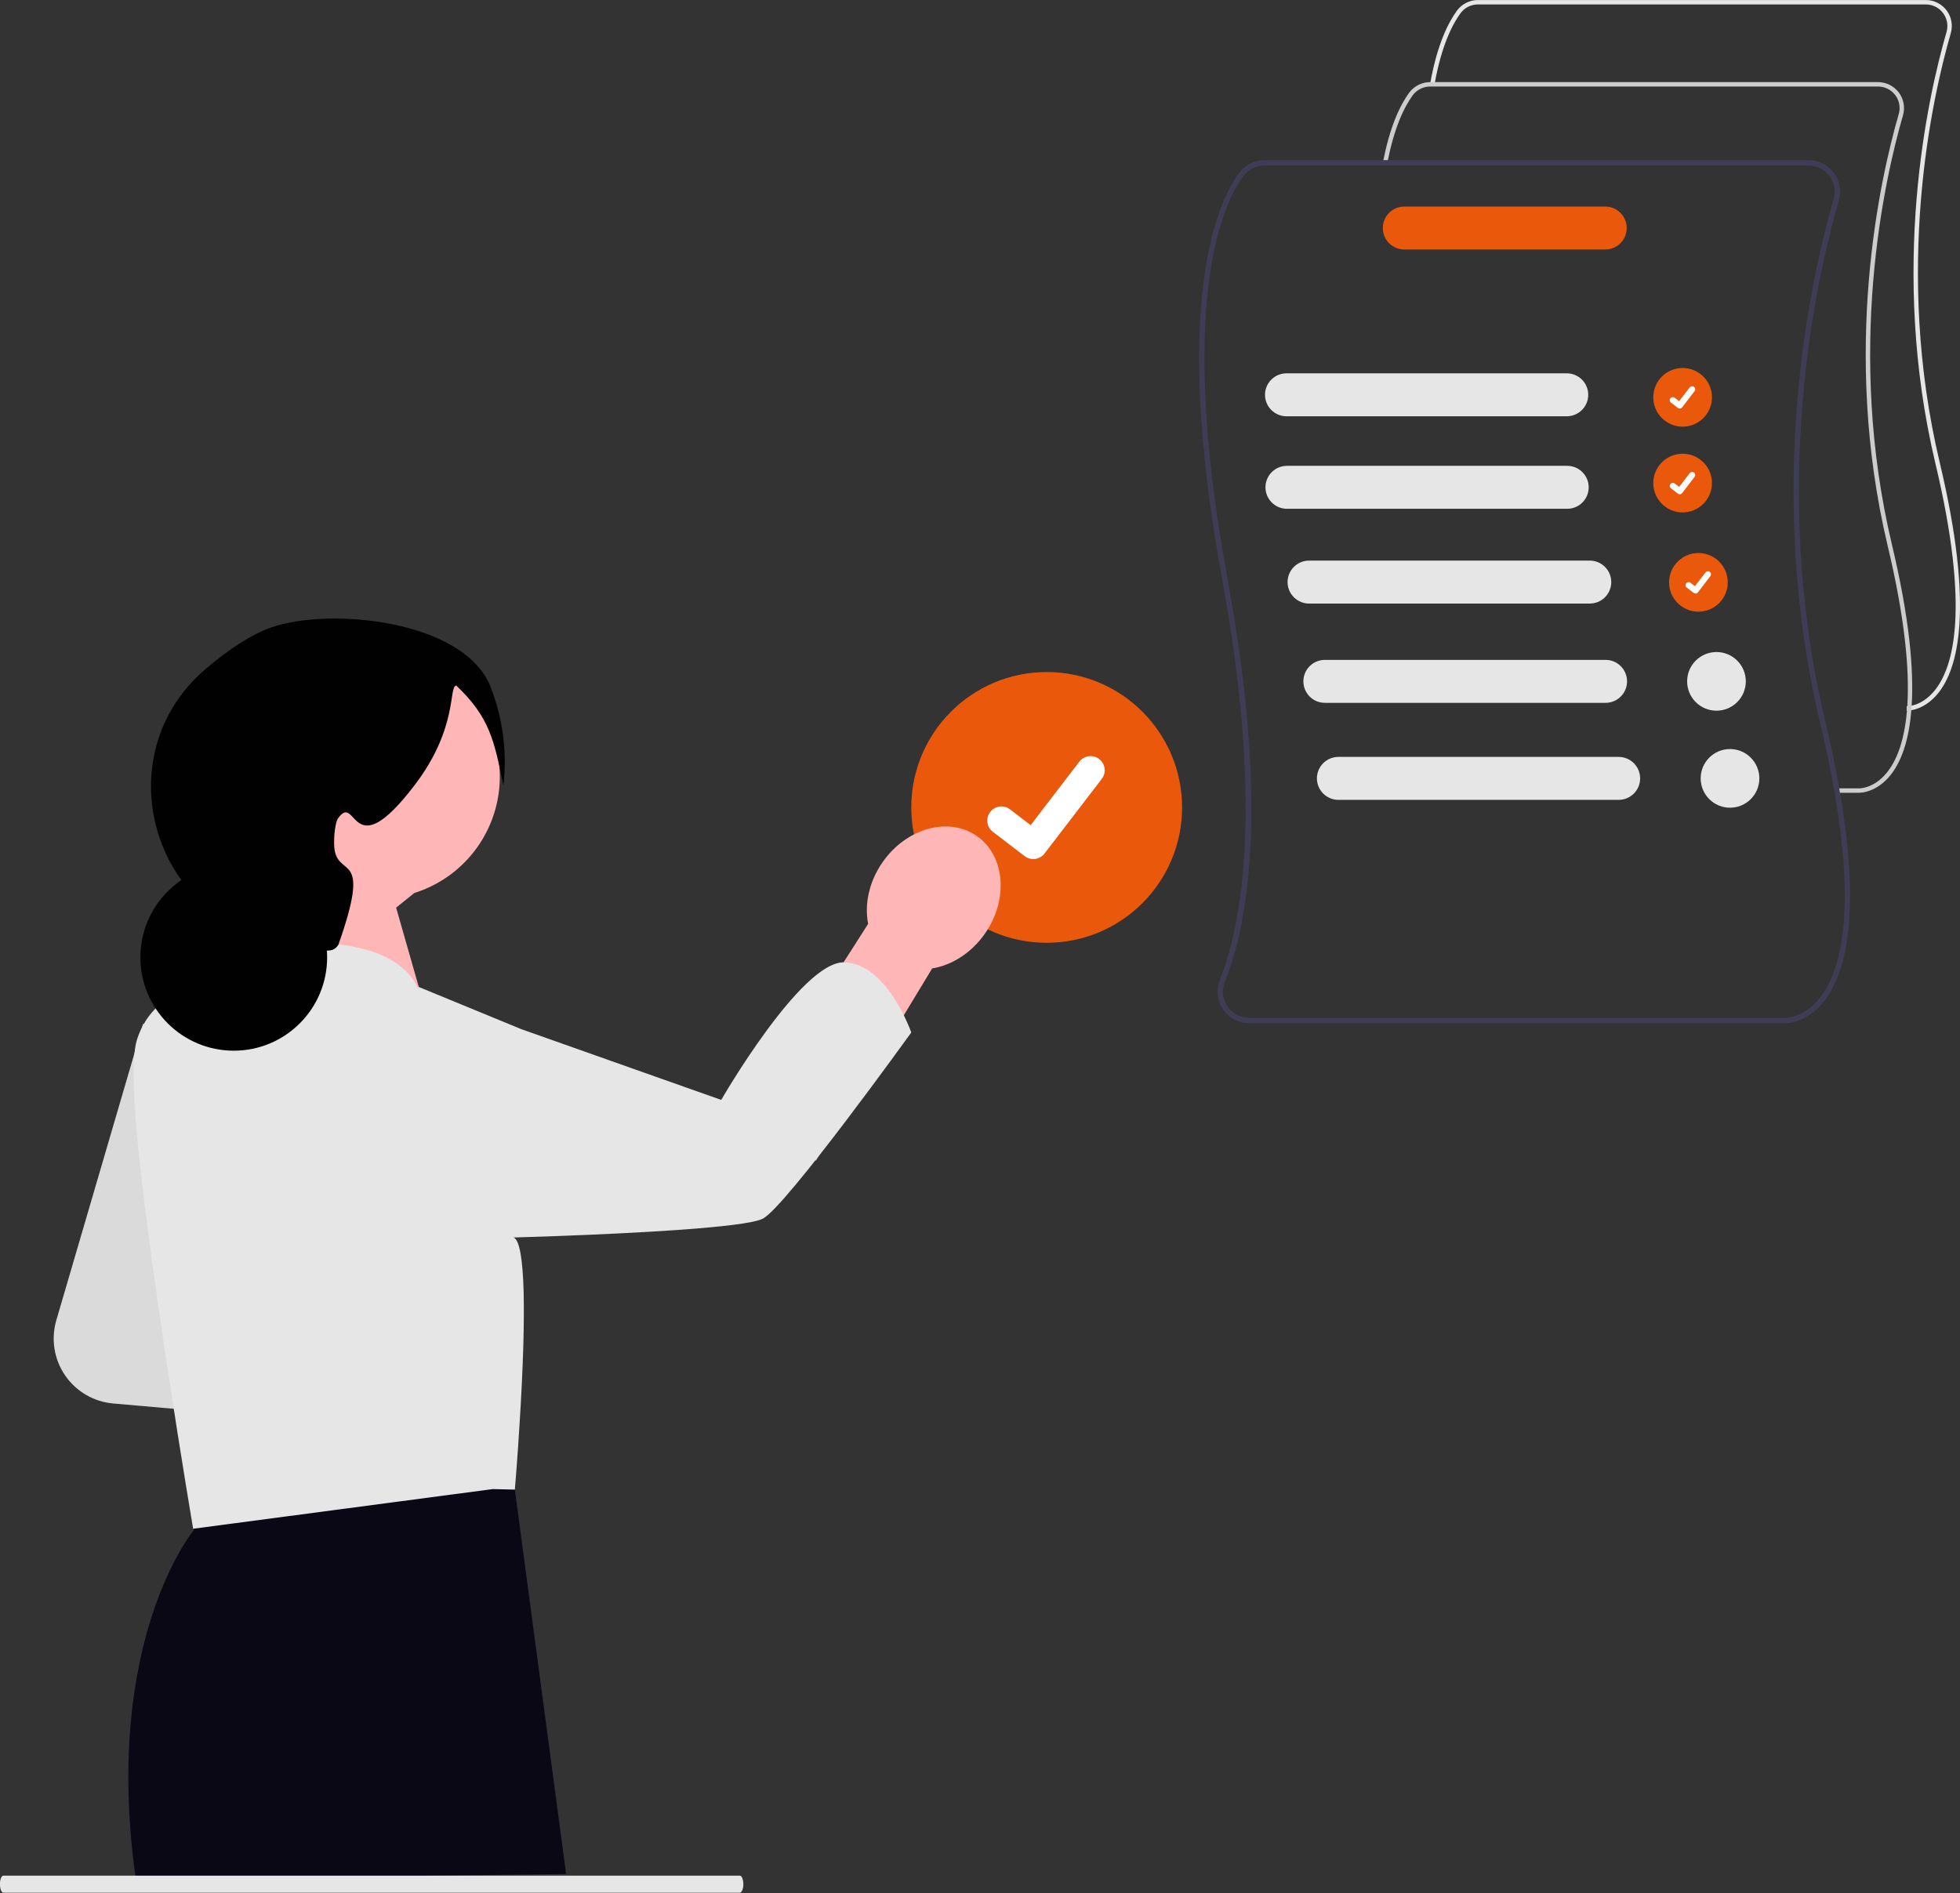 <svg width="206" height="199" viewBox="0 0 206 199" fill="none" xmlns="http://www.w3.org/2000/svg">
<rect x="0" y="0" width="206" height="199" fill="#333333" stroke="none"/>
<g clip-path="url(#clip0_4_3409)">
<path d="M110.008 99.108C117.867 99.108 124.238 92.737 124.238 84.878C124.238 77.019 117.867 70.647 110.008 70.647C102.149 70.647 95.778 77.019 95.778 84.878C95.778 92.737 102.149 99.108 110.008 99.108Z" fill="#EA580C"/>
<path d="M108.597 90.307C108.277 90.308 107.966 90.204 107.709 90.012L107.693 90L104.349 87.44C104.036 87.2 103.832 86.846 103.78 86.455C103.728 86.064 103.834 85.669 104.074 85.356C104.313 85.044 104.667 84.839 105.058 84.787C105.449 84.736 105.844 84.841 106.157 85.081L108.323 86.742L113.442 80.066C113.682 79.753 114.036 79.548 114.426 79.497C114.817 79.445 115.212 79.551 115.525 79.791L115.493 79.834L115.526 79.791C115.838 80.031 116.042 80.385 116.094 80.776C116.145 81.166 116.04 81.562 115.801 81.874L109.78 89.727C109.64 89.908 109.461 90.054 109.256 90.155C109.051 90.255 108.826 90.308 108.597 90.307Z" fill="white"/>
<path d="M15.056 107.565L5.92 138.792C5.636 139.764 5.571 140.788 5.73 141.788C5.888 142.789 6.267 143.741 6.839 144.578C7.41 145.414 8.16 146.113 9.035 146.625C9.909 147.136 10.886 147.447 11.895 147.536L21.864 148.408L15.056 107.565Z" fill="#F2F2F2"/>
<path opacity="0.1" d="M15.056 107.565L5.92 138.792C5.636 139.764 5.571 140.788 5.73 141.788C5.888 142.789 6.267 143.741 6.839 144.578C7.41 145.414 8.16 146.113 9.035 146.625C9.909 147.136 10.886 147.447 11.895 147.536L21.864 148.408L15.056 107.565Z" fill="black"/>
<path d="M97.971 101.804L85.752 122.012L79.998 114.724L91.243 97.119C90.843 95.071 91.327 92.694 92.757 90.641C95.258 87.048 99.695 85.814 102.668 87.885C105.641 89.955 106.024 94.545 103.522 98.137C102.093 100.19 100.031 101.468 97.972 101.805L97.971 101.804Z" fill="#FFB6B6"/>
<path d="M21.791 150.793L20.323 155.784L20.372 160.844C20.372 160.844 10.721 172.452 14.277 197.56L59.499 196.994L54.112 156.591L21.791 150.793Z" fill="#090814"/>
<path d="M26.88 81.636C26.88 79.265 27.537 76.941 28.779 74.921C30.02 72.901 31.797 71.265 33.912 70.194C36.027 69.123 38.398 68.66 40.76 68.855C43.123 69.05 45.385 69.896 47.296 71.299C49.207 72.702 50.692 74.608 51.585 76.803C52.479 78.999 52.746 81.4 52.357 83.739C51.969 86.077 50.94 88.263 49.384 90.052C47.829 91.841 45.808 93.164 43.546 93.874L41.634 95.414L45.067 107.428L41.067 110.258L28.428 99.726C28.428 99.726 31.158 96.249 32.623 92.327C30.856 91.159 29.407 89.571 28.405 87.705C27.403 85.839 26.878 83.754 26.88 81.636V81.636Z" fill="#FFB6B6"/>
<path d="M88.7 101.162C84.173 101.093 75.802 115.623 75.802 115.623L68.926 113.192L54.787 108.186L43.95 103.725L43.998 104.053C43.955 103.95 43.909 103.847 43.858 103.742C42.718 101.394 39.409 98.632 30.013 99.18L25.588 102.672L24.986 103.151C23.088 103.049 21.19 103.344 19.413 104.019C17.401 104.828 15.389 106.337 14.437 109.158C13.944 110.613 13.944 113.622 14.239 117.444C15.31 131.283 20.298 160.705 20.298 160.705L51.788 156.536L54.111 156.59C54.111 156.59 54.387 153.419 54.634 149.266C54.787 146.829 54.925 144.064 55.004 141.399C55.058 139.446 55.072 137.552 55.038 135.885C55.033 135.782 55.033 135.679 55.028 135.574C54.934 132.531 54.629 130.327 53.972 130.085C53.972 130.085 56.009 130.031 58.949 129.922C66.051 129.656 78.431 129.059 80.196 128.097C82.692 126.741 95.777 108.537 95.777 108.537C95.777 108.537 93.232 101.237 88.7 101.163V101.162Z" fill="#E6E6E6"/>
<path d="M52.908 82.582C51.94 77.843 51.475 75.415 47.953 72.062C47.118 72.18 48.174 76.514 43.567 82.551C36.871 91.326 37.538 83.28 35.558 85.984C35.128 86.57 35.035 88.688 35.176 89.416C35.735 92.294 39.039 89.484 35.558 99.331C35.04 100.097 34.429 99.911 33.652 99.903C33.592 99.903 33.987 99.826 32.508 99.522C31.802 99.376 30.814 99.204 29.629 99.005C15.87 96.687 11.012 79.325 21.646 70.293C24.067 68.238 26.44 66.68 28.502 65.959C34.712 63.785 48.86 65.198 51.577 72.252C52.857 75.534 53.314 79.081 52.909 82.581L52.908 82.582Z" fill="#010102"/>
<path d="M24.57 110.451C29.989 110.451 34.383 106.058 34.383 100.638C34.383 95.218 29.989 90.825 24.57 90.825C19.15 90.825 14.756 95.218 14.756 100.638C14.756 106.058 19.15 110.451 24.57 110.451Z" fill="#010102"/>
<path d="M77.788 198.969H0.335C0.135 198.933 -0.013 198.531 -1.12329e-05 198.067C-0.013 197.608 0.135 197.205 0.335 197.17H77.788C77.964 197.22 78.103 197.543 78.125 197.951C78.153 198.449 78.004 198.902 77.788 198.969Z" fill="#E6E6E6"/>
<path d="M176.847 44.851C178.55 44.851 179.93 43.471 179.93 41.768C179.93 40.065 178.55 38.684 176.847 38.684C175.144 38.684 173.763 40.065 173.763 41.768C173.763 43.471 175.144 44.851 176.847 44.851Z" fill="#EA580C"/>
<path d="M176.541 42.944C176.472 42.944 176.404 42.922 176.349 42.88L176.345 42.877L175.621 42.323C175.587 42.297 175.559 42.265 175.538 42.228C175.517 42.192 175.503 42.151 175.497 42.109C175.492 42.067 175.494 42.025 175.505 41.984C175.516 41.943 175.535 41.905 175.561 41.871C175.587 41.838 175.619 41.809 175.655 41.788C175.692 41.767 175.732 41.753 175.774 41.748C175.816 41.742 175.859 41.745 175.9 41.756C175.94 41.767 175.979 41.786 176.012 41.811L176.482 42.172L177.591 40.725C177.617 40.692 177.649 40.664 177.685 40.642C177.722 40.621 177.762 40.608 177.804 40.602C177.846 40.596 177.889 40.599 177.93 40.61C177.97 40.621 178.009 40.64 178.042 40.666C178.11 40.718 178.155 40.795 178.166 40.879C178.177 40.964 178.154 41.05 178.102 41.117L176.797 42.819C176.767 42.858 176.728 42.89 176.684 42.912C176.639 42.934 176.591 42.945 176.541 42.945V42.944Z" fill="white"/>
<path d="M176.847 53.865C178.55 53.865 179.93 52.484 179.93 50.781C179.93 49.078 178.55 47.697 176.847 47.697C175.144 47.697 173.763 49.078 173.763 50.781C173.763 52.484 175.144 53.865 176.847 53.865Z" fill="#EA580C"/>
<path d="M176.541 51.957C176.472 51.957 176.404 51.935 176.349 51.893L176.345 51.891L175.621 51.336C175.587 51.31 175.559 51.278 175.538 51.242C175.517 51.205 175.503 51.165 175.497 51.123C175.492 51.081 175.494 51.038 175.505 50.997C175.516 50.956 175.535 50.918 175.561 50.885C175.587 50.851 175.619 50.823 175.655 50.802C175.692 50.781 175.732 50.767 175.774 50.761C175.816 50.756 175.859 50.758 175.9 50.769C175.94 50.78 175.979 50.799 176.012 50.825L176.482 51.185L177.591 49.739C177.617 49.705 177.649 49.677 177.685 49.656C177.722 49.635 177.762 49.621 177.804 49.615C177.846 49.61 177.889 49.613 177.93 49.624C177.97 49.635 178.009 49.654 178.042 49.679C178.11 49.731 178.154 49.808 178.166 49.893C178.177 49.977 178.154 50.063 178.102 50.131L176.797 51.832C176.767 51.872 176.728 51.903 176.684 51.925C176.639 51.947 176.591 51.958 176.541 51.958V51.957Z" fill="white"/>
<path d="M178.507 64.301C180.21 64.301 181.591 62.92 181.591 61.218C181.591 59.514 180.21 58.134 178.507 58.134C176.804 58.134 175.424 59.514 175.424 61.218C175.424 62.92 176.804 64.301 178.507 64.301Z" fill="#EA580C"/>
<path d="M178.201 62.394C178.132 62.394 178.065 62.371 178.009 62.33L178.006 62.327L177.281 61.772C177.247 61.747 177.219 61.715 177.198 61.678C177.177 61.641 177.163 61.601 177.158 61.559C177.152 61.517 177.155 61.474 177.166 61.434C177.177 61.393 177.196 61.355 177.221 61.321C177.247 61.287 177.279 61.259 177.316 61.238C177.352 61.217 177.393 61.203 177.435 61.197C177.477 61.192 177.519 61.195 177.56 61.206C177.601 61.217 177.639 61.235 177.673 61.261L178.142 61.622L179.251 60.175C179.277 60.142 179.309 60.113 179.346 60.092C179.382 60.071 179.423 60.057 179.465 60.052C179.507 60.046 179.549 60.049 179.59 60.06C179.631 60.071 179.669 60.09 179.703 60.116C179.77 60.168 179.815 60.244 179.826 60.329C179.837 60.414 179.814 60.499 179.762 60.567L178.457 62.269C178.427 62.308 178.388 62.34 178.344 62.361C178.3 62.383 178.251 62.395 178.201 62.394L178.201 62.394Z" fill="white"/>
<path d="M200.401 74.709C200.376 74.709 200.358 74.709 200.353 74.709H200.401V74.246H200.364C200.437 74.248 201.932 74.29 203.308 72.62C205.36 70.13 207.045 63.966 203.42 48.742C198.546 28.271 202.611 10.185 204.585 3.36C204.683 3.022 204.7 2.667 204.636 2.321C204.572 1.975 204.429 1.649 204.217 1.369C204.006 1.088 203.732 0.861 203.418 0.704C203.103 0.547 202.756 0.466 202.405 0.466H155.331C154.974 0.467 154.621 0.552 154.302 0.714C153.983 0.876 153.707 1.112 153.496 1.401C152.659 2.551 151.513 4.761 150.794 8.757L150.336 8.675C151.07 4.592 152.255 2.317 153.12 1.129C153.374 0.78 153.707 0.497 154.091 0.301C154.475 0.105 154.9 0.003 155.331 0.003H202.405C202.829 0.002 203.246 0.1 203.626 0.289C204.005 0.477 204.335 0.752 204.59 1.09C204.845 1.428 205.017 1.821 205.094 2.238C205.171 2.654 205.149 3.083 205.032 3.49C203.068 10.28 199.024 28.271 203.873 48.635C207.549 64.074 205.782 70.372 203.652 72.935C202.247 74.624 200.699 74.709 200.401 74.709Z" fill="#E6E6E6"/>
<path d="M195.378 83.339C195.352 83.339 195.335 83.339 195.33 83.339H193.067V82.875H195.341C195.415 82.878 196.909 82.92 198.286 81.249C200.337 78.76 202.022 72.596 198.397 57.371C193.523 36.9 197.588 18.815 199.562 11.99C199.66 11.652 199.677 11.296 199.613 10.951C199.549 10.605 199.406 10.279 199.195 9.999C198.983 9.718 198.709 9.49 198.395 9.334C198.08 9.177 197.734 9.096 197.382 9.096H150.308C149.95 9.097 149.598 9.181 149.279 9.344C148.96 9.506 148.684 9.741 148.473 10.03C147.636 11.181 146.49 13.391 145.771 17.386L145.313 17.304C146.047 13.222 147.232 10.947 148.097 9.758C148.351 9.41 148.684 9.126 149.068 8.931C149.452 8.735 149.877 8.633 150.308 8.632H197.382C197.805 8.632 198.223 8.73 198.602 8.918C198.982 9.107 199.312 9.381 199.567 9.72C199.821 10.058 199.994 10.451 200.071 10.867C200.148 11.284 200.126 11.713 200.009 12.12C198.045 18.91 194.001 36.901 198.85 57.265C202.526 72.703 200.759 79.001 198.629 81.565C197.223 83.254 195.676 83.339 195.378 83.339Z" fill="#CCCCCC"/>
<path d="M191.854 75.895C185.964 51.163 190.876 29.31 193.263 21.065C193.405 20.571 193.43 20.051 193.337 19.545C193.243 19.039 193.034 18.562 192.724 18.151C192.415 17.741 192.014 17.407 191.554 17.178C191.094 16.948 190.587 16.829 190.073 16.829H132.901C132.377 16.829 131.861 16.953 131.395 17.19C130.928 17.427 130.524 17.771 130.215 18.194C127.908 21.368 123.119 31.892 128.468 61.012C131.328 76.591 131.285 87.212 130.351 94.209C129.827 98.149 129.018 100.938 128.285 102.819L128.208 103.019C128.053 103.399 127.973 103.806 127.97 104.216C127.965 104.68 128.058 105.14 128.243 105.565C128.428 105.99 128.702 106.371 129.045 106.683C129.269 106.893 129.522 107.069 129.797 107.205C130.025 107.321 130.266 107.41 130.516 107.468C130.77 107.53 131.03 107.561 131.291 107.561H187.58C187.587 107.561 187.605 107.563 187.639 107.563C187.999 107.563 189.879 107.459 191.586 105.404C194.171 102.292 196.318 94.645 191.854 75.895ZM191.168 105.024C189.496 107.055 187.682 107.002 187.594 107H131.289C130.838 107 130.395 106.889 129.996 106.678C129.598 106.467 129.258 106.161 129.005 105.788C128.783 105.465 128.633 105.098 128.567 104.712C128.501 104.326 128.52 103.93 128.623 103.551C128.65 103.441 128.685 103.334 128.727 103.229C129.565 101.077 130.185 98.848 130.58 96.573C131.918 89.279 132.167 78.025 129.022 60.911C123.713 32.007 128.407 21.642 130.67 18.527C130.927 18.177 131.262 17.892 131.65 17.695C132.037 17.498 132.465 17.395 132.9 17.394H190.072C190.499 17.394 190.92 17.493 191.301 17.683C191.683 17.873 192.016 18.149 192.272 18.49C192.529 18.831 192.703 19.226 192.781 19.646C192.858 20.065 192.837 20.497 192.719 20.907C190.321 29.197 185.385 51.163 191.306 76.025C195.708 94.514 193.661 102 191.168 105.024Z" fill="#3F3D56"/>
<path d="M164.693 43.76H135.237C134.939 43.763 134.642 43.707 134.366 43.595C134.089 43.483 133.837 43.318 133.625 43.108C133.413 42.898 133.244 42.648 133.129 42.372C133.014 42.097 132.955 41.801 132.955 41.502C132.955 41.204 133.014 40.908 133.129 40.633C133.244 40.357 133.413 40.107 133.625 39.897C133.837 39.688 134.089 39.522 134.366 39.41C134.642 39.298 134.939 39.242 135.237 39.245H164.693C165.287 39.251 165.856 39.492 166.274 39.914C166.692 40.337 166.927 40.908 166.927 41.502C166.927 42.097 166.692 42.668 166.274 43.09C165.856 43.513 165.287 43.754 164.693 43.76Z" fill="#E6E6E6"/>
<path d="M164.693 53.485H135.237C134.642 53.479 134.074 53.238 133.656 52.815C133.238 52.393 133.003 51.822 133.003 51.227C133.003 50.633 133.238 50.062 133.656 49.639C134.074 49.217 134.642 48.976 135.237 48.97H164.693C164.991 48.966 165.288 49.022 165.564 49.134C165.841 49.246 166.093 49.412 166.305 49.622C166.517 49.832 166.686 50.082 166.801 50.358C166.916 50.633 166.975 50.929 166.975 51.227C166.975 51.526 166.916 51.821 166.801 52.097C166.686 52.372 166.517 52.622 166.305 52.832C166.093 53.042 165.841 53.208 165.564 53.32C165.288 53.432 164.991 53.488 164.693 53.485Z" fill="#E6E6E6"/>
<path d="M167.065 63.447H137.609C137.31 63.45 137.014 63.394 136.738 63.282C136.461 63.17 136.209 63.004 135.997 62.794C135.785 62.584 135.616 62.334 135.501 62.059C135.386 61.783 135.327 61.488 135.327 61.189C135.327 60.891 135.386 60.595 135.501 60.32C135.616 60.044 135.785 59.794 135.997 59.584C136.209 59.374 136.461 59.208 136.738 59.096C137.014 58.984 137.31 58.928 137.609 58.931H167.065C167.363 58.928 167.66 58.984 167.936 59.096C168.213 59.208 168.465 59.374 168.677 59.584C168.889 59.794 169.058 60.044 169.173 60.32C169.288 60.595 169.347 60.891 169.347 61.189C169.347 61.488 169.288 61.783 169.173 62.059C169.058 62.334 168.889 62.584 168.677 62.794C168.465 63.004 168.213 63.17 167.936 63.282C167.66 63.394 167.363 63.45 167.065 63.447Z" fill="#E6E6E6"/>
<path d="M168.725 73.883H139.269C138.971 73.887 138.675 73.831 138.398 73.719C138.121 73.606 137.869 73.441 137.657 73.231C137.445 73.021 137.277 72.771 137.162 72.495C137.047 72.22 136.987 71.924 136.987 71.626C136.987 71.327 137.047 71.032 137.162 70.756C137.277 70.481 137.445 70.231 137.657 70.021C137.869 69.811 138.121 69.645 138.398 69.533C138.675 69.421 138.971 69.365 139.269 69.368H168.725C169.024 69.365 169.32 69.421 169.597 69.533C169.873 69.645 170.125 69.811 170.337 70.021C170.55 70.231 170.718 70.481 170.833 70.756C170.948 71.032 171.007 71.327 171.007 71.626C171.007 71.924 170.948 72.22 170.833 72.495C170.718 72.771 170.55 73.021 170.337 73.231C170.125 73.441 169.873 73.606 169.597 73.719C169.32 73.831 169.024 73.887 168.725 73.883Z" fill="#E6E6E6"/>
<path d="M168.738 26.229H147.571C146.976 26.223 146.408 25.982 145.99 25.56C145.572 25.137 145.337 24.566 145.337 23.972C145.337 23.377 145.572 22.806 145.99 22.384C146.408 21.961 146.976 21.72 147.571 21.714H168.738C169.332 21.72 169.9 21.961 170.318 22.384C170.737 22.806 170.971 23.377 170.971 23.972C170.971 24.566 170.737 25.137 170.318 25.56C169.9 25.982 169.332 26.223 168.738 26.229Z" fill="#EA580C"/>
<path d="M180.405 74.709C182.108 74.709 183.488 73.329 183.488 71.626C183.488 69.923 182.108 68.542 180.405 68.542C178.702 68.542 177.321 69.923 177.321 71.626C177.321 73.329 178.702 74.709 180.405 74.709Z" fill="#E6E6E6"/>
<path d="M170.148 84.083H140.693C140.394 84.086 140.098 84.03 139.821 83.918C139.544 83.806 139.293 83.64 139.08 83.43C138.868 83.22 138.7 82.97 138.585 82.695C138.47 82.419 138.411 82.124 138.411 81.825C138.411 81.526 138.47 81.231 138.585 80.955C138.7 80.68 138.868 80.43 139.08 80.22C139.293 80.01 139.544 79.844 139.821 79.732C140.098 79.62 140.394 79.564 140.693 79.567H170.148C170.743 79.574 171.311 79.814 171.729 80.237C172.148 80.66 172.382 81.23 172.382 81.825C172.382 82.42 172.148 82.99 171.729 83.413C171.311 83.836 170.743 84.076 170.148 84.083Z" fill="#E6E6E6"/>
<path d="M181.828 84.908C183.531 84.908 184.911 83.528 184.911 81.825C184.911 80.122 183.531 78.741 181.828 78.741C180.125 78.741 178.744 80.122 178.744 81.825C178.744 83.528 180.125 84.908 181.828 84.908Z" fill="#E6E6E6"/>
</g>
<defs>
<clipPath id="clip0_4_3409">
<rect width="206" height="198.968" fill="white"/>
</clipPath>
</defs>
</svg>
